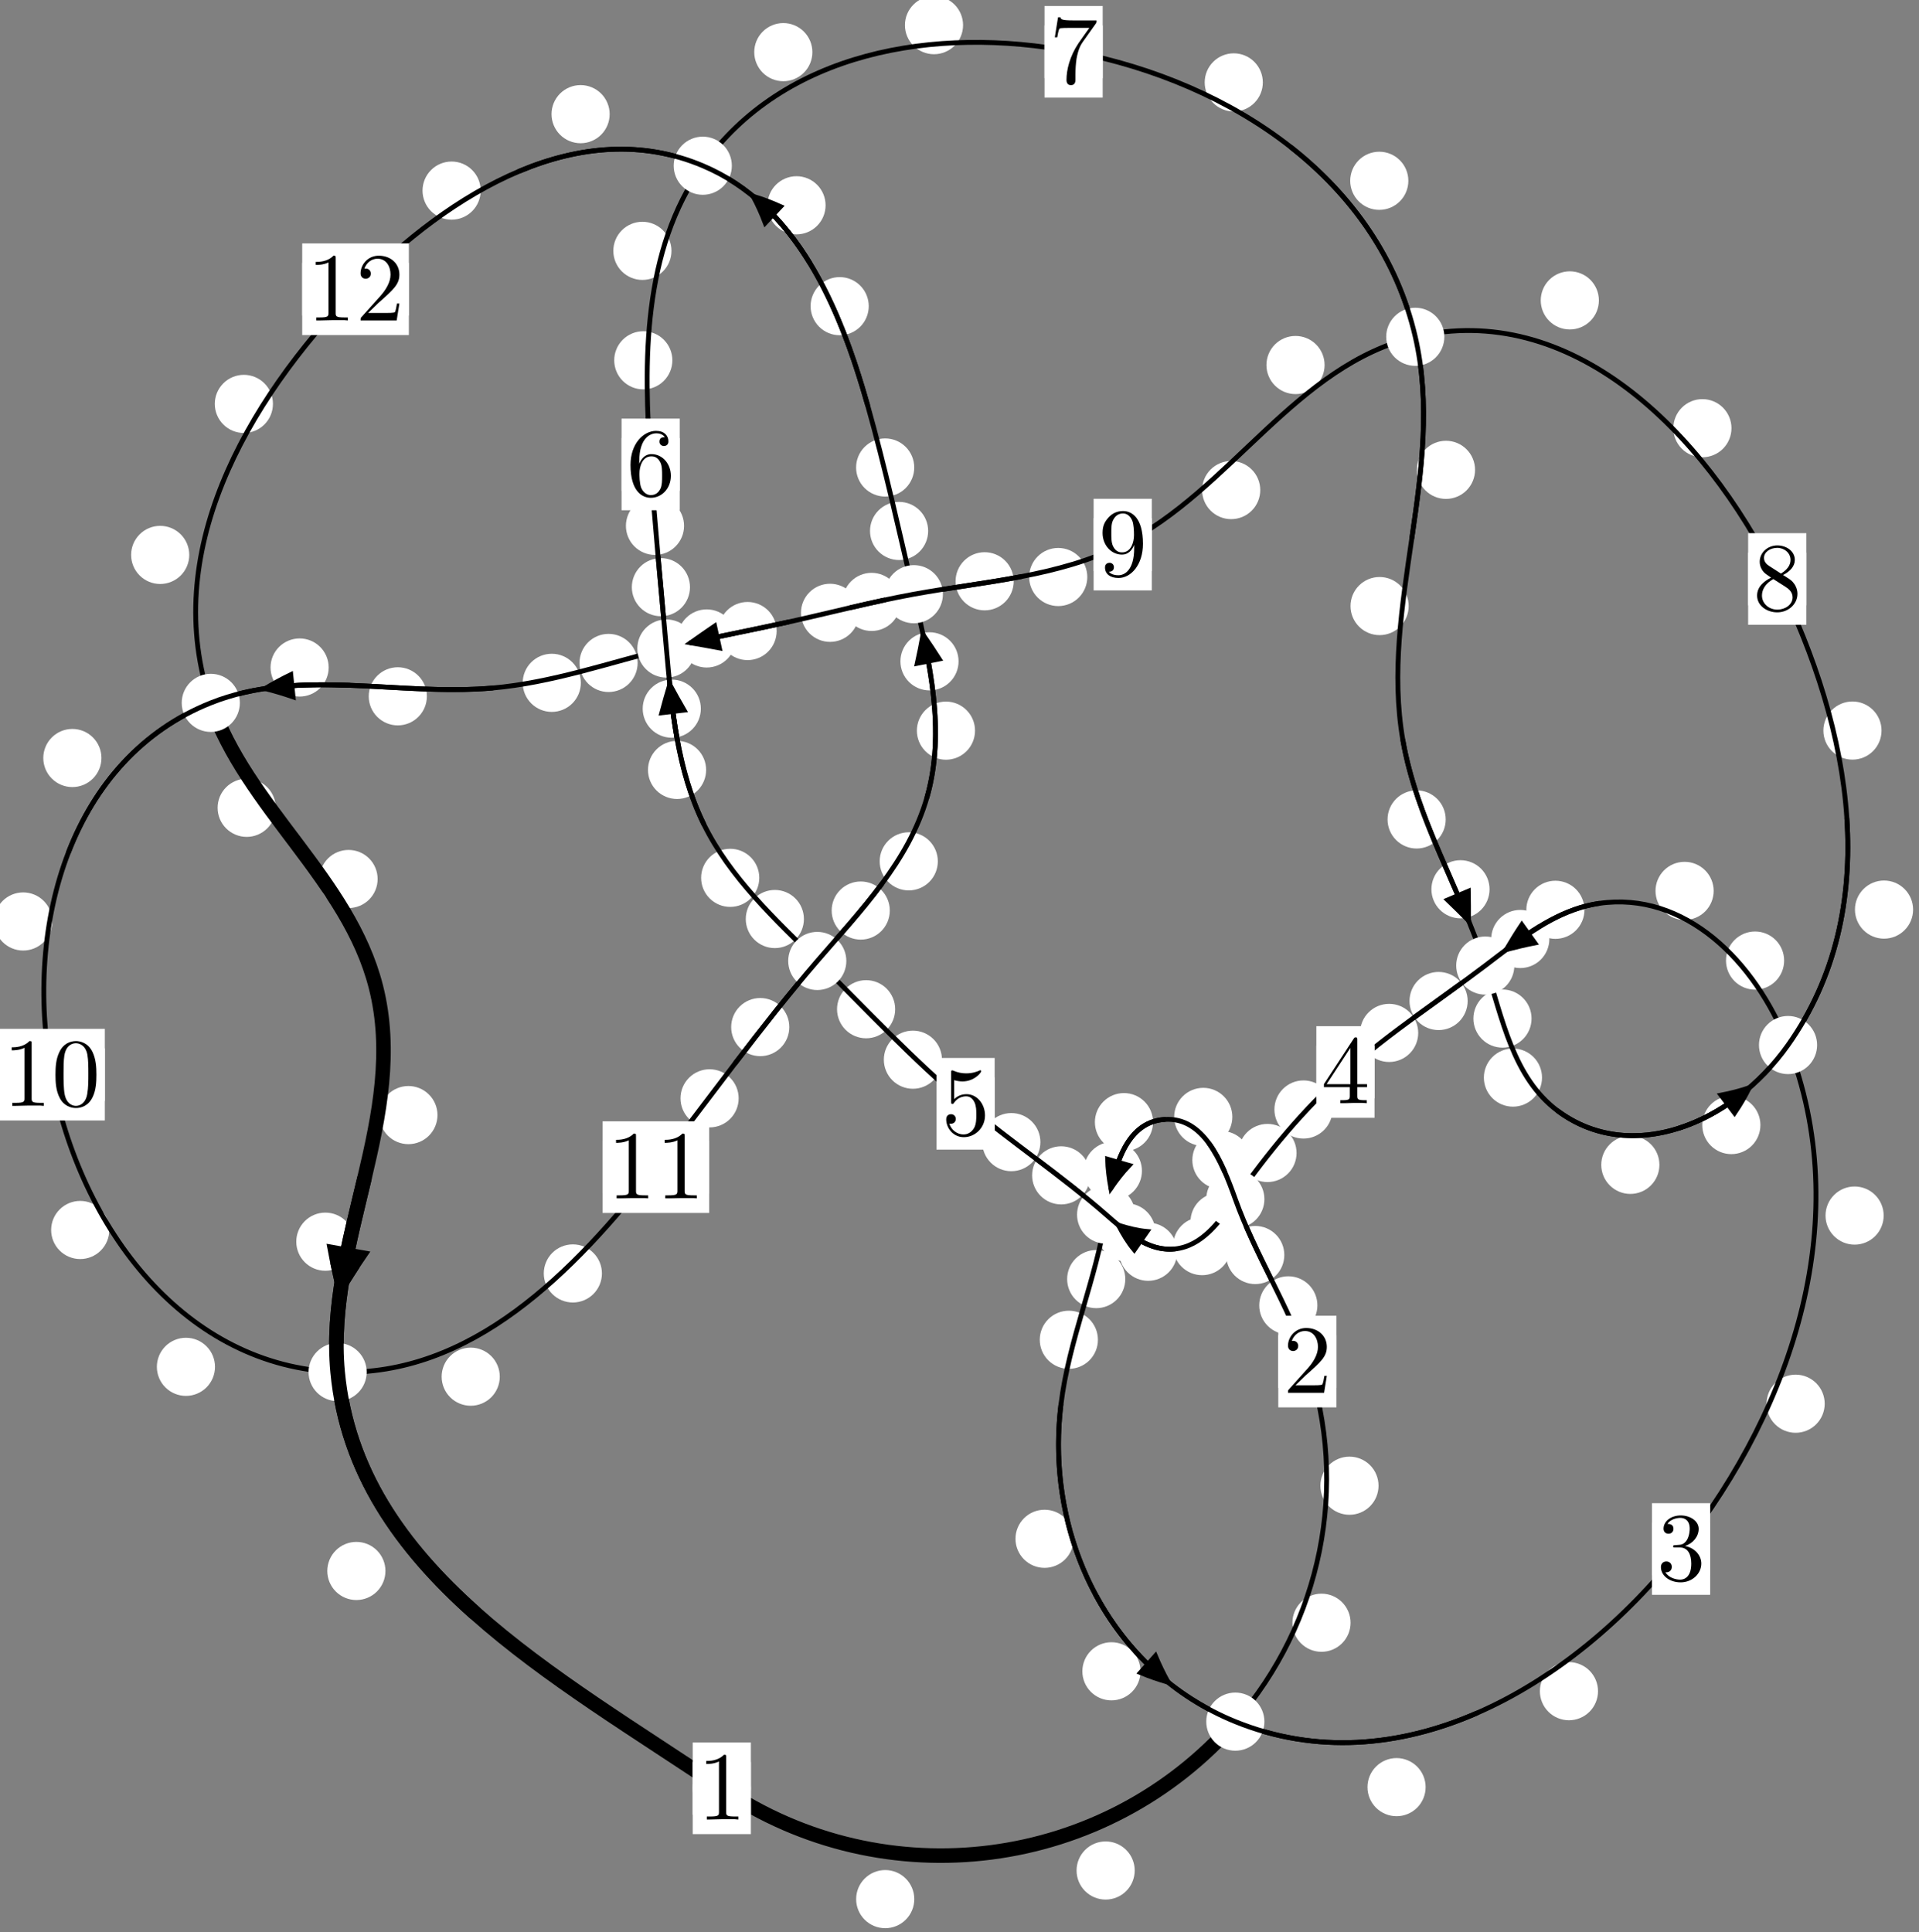 <?xml version="1.0"?>
<!-- Created by MetaPost 1.999 on 2021.07.06:0007 -->
<svg version="1.1" xmlns="http://www.w3.org/2000/svg" xmlns:xlink="http://www.w3.org/1999/xlink" width="197.285" height="198.638" viewBox="0 0 197.285 198.638">
<rect x="0" y="0" width="197.285" height="198.638" fill="#808080" stroke="none"/>
<!-- Original BoundingBox: -127.606491 -21.235565 69.678818 177.402725 -->
  <defs>
    <g transform="scale(0.01,0.01)" id="GLYPHcmr10_48">
      <path style="fill-rule: evenodd;" d="M460 -320C460 -400,455 -480,420 -554C374 -650,292 -666,250 -666C190 -666,117 -640,76 -547C44 -478,39 -400,39 -320C39 -245,43 -155,84 -79C127 2,200 22,249 22C303 22,379 1,423 -94C455 -163,460 -241,460 -320M249 -0C210 -0,151 -25,133 -121C122 -181,122 -273,122 -332C122 -396,122 -462,130 -516C149 -635,224 -644,249 -644C282 -644,348 -626,367 -527C377 -471,377 -395,377 -332C377 -257,377 -189,366 -125C351 -30,294 -0,249 -0"></path>
    </g>
    <g transform="scale(0.01,0.01)" id="GLYPHcmr10_49">
      <path style="fill-rule: evenodd;" d="M294 -640C294 -664,294 -666,271 -666C209 -602,121 -602,89 -602L89 -571C109 -571,168 -571,220 -597L220 -79C220 -43,217 -31,127 -31L95 -31L95 -0L257 -0L130 -3L217 -3L257 -3L297 -3L384 -3L419 -0L419 -31L387 -31C297 -31,294 -42,294 -79"></path>
    </g>
    <g transform="scale(0.01,0.01)" id="GLYPHcmr10_50">
      <path style="fill-rule: evenodd;" d="M127 -77L233 -180C389 -318,449 -372,449 -472C449 -586,359 -666,237 -666C124 -666,50 -574,50 -485C50 -429,100 -429,103 -429C120 -429,155 -441,155 -482C155 -508,137 -534,102 -534C94 -534,92 -534,89 -533C112 -598,166 -635,224 -635C315 -635,358 -554,358 -472C358 -392,308 -313,253 -251L61 -37C50 -26,50 -24,50 -0L421 -0L449 -174L424 -174C419 -144,412 -100,402 -85C395 -77,329 -77,307 -77"></path>
    </g>
    <g transform="scale(0.01,0.01)" id="GLYPHcmr10_51">
      <path style="fill-rule: evenodd;" d="M290 -352C372 -379,430 -449,430 -528C430 -610,342 -666,246 -666C145 -666,69 -606,69 -530C69 -497,91 -478,120 -478C151 -478,171 -500,171 -529C171 -579,124 -579,109 -579C140 -628,206 -641,242 -641C283 -641,338 -619,338 -529C338 -517,336 -459,310 -415C280 -367,246 -364,221 -363C213 -362,189 -360,182 -360C174 -359,167 -358,167 -348C167 -337,174 -337,191 -337L235 -337C317 -337,354 -269,354 -171C354 -35,285 -6,241 -6C198 -6,123 -23,88 -82C123 -77,154 -99,154 -137C154 -173,127 -193,98 -193C74 -193,42 -179,42 -135C42 -44,135 22,244 22C366 22,457 -69,457 -171C457 -253,394 -331,290 -352"></path>
    </g>
    <g transform="scale(0.01,0.01)" id="GLYPHcmr10_52">
      <path style="fill-rule: evenodd;" d="M294 -165L294 -78C294 -42,292 -31,218 -31L197 -31L197 -0L332 -0L238 -3L290 -3L332 -3L374 -3L427 -3L468 -0L468 -31L447 -31C373 -31,371 -42,371 -78L371 -165L471 -165L471 -196L371 -196L371 -651C371 -671,371 -677,355 -677C346 -677,343 -677,335 -665L28 -196L28 -165M300 -196L56 -196L300 -569"></path>
    </g>
    <g transform="scale(0.01,0.01)" id="GLYPHcmr10_53">
      <path style="fill-rule: evenodd;" d="M449 -201C449 -320,367 -420,259 -420C211 -420,168 -404,132 -369L132 -564C152 -558,185 -551,217 -551C340 -551,410 -642,410 -655C410 -661,407 -666,400 -666C399 -666,397 -666,392 -663C372 -654,323 -634,256 -634C216 -634,170 -641,123 -662C115 -665,113 -665,111 -665C101 -665,101 -657,101 -641L101 -345C101 -327,101 -319,115 -319C122 -319,124 -322,128 -328C139 -344,176 -398,257 -398C309 -398,334 -352,342 -334C358 -297,360 -258,360 -208C360 -173,360 -113,336 -71C312 -32,275 -6,229 -6C156 -6,99 -59,82 -118C85 -117,88 -116,99 -116C132 -116,149 -141,149 -165C149 -189,132 -214,99 -214C85 -214,50 -207,50 -161C50 -75,119 22,231 22C347 22,449 -74,449 -201"></path>
    </g>
    <g transform="scale(0.01,0.01)" id="GLYPHcmr10_54">
      <path style="fill-rule: evenodd;" d="M132 -328L132 -352C132 -605,256 -641,307 -641C331 -641,373 -635,395 -601C380 -601,340 -601,340 -556C340 -525,364 -510,386 -510C402 -510,432 -519,432 -558C432 -618,388 -666,305 -666C177 -666,42 -537,42 -316C42 -49,158 22,251 22C362 22,457 -72,457 -204C457 -331,368 -427,257 -427C189 -427,152 -376,132 -328M251 -6C188 -6,158 -66,152 -81C134 -128,134 -208,134 -226C134 -304,166 -404,256 -404C272 -404,318 -404,349 -342C367 -305,367 -254,367 -205C367 -157,367 -107,350 -71C320 -11,274 -6,251 -6"></path>
    </g>
    <g transform="scale(0.01,0.01)" id="GLYPHcmr10_55">
      <path style="fill-rule: evenodd;" d="M476 -609C485 -621,485 -623,485 -644L242 -644C120 -644,118 -657,114 -676L89 -676L56 -470L81 -470C84 -486,93 -549,106 -561C113 -567,191 -567,204 -567L411 -567C400 -551,321 -442,299 -409C209 -274,176 -135,176 -33C176 -23,176 22,222 22C268 22,268 -23,268 -33L268 -84C268 -139,271 -194,279 -248C283 -271,297 -357,341 -419"></path>
    </g>
    <g transform="scale(0.01,0.01)" id="GLYPHcmr10_56">
      <path style="fill-rule: evenodd;" d="M163 -457C117 -487,113 -521,113 -538C113 -599,178 -641,249 -641C322 -641,386 -589,386 -517C386 -460,347 -412,287 -377M309 -362C381 -399,430 -451,430 -517C430 -609,341 -666,250 -666C150 -666,69 -592,69 -499C69 -481,71 -436,113 -389C124 -377,161 -352,186 -335C128 -306,42 -250,42 -151C42 -45,144 22,249 22C362 22,457 -61,457 -168C457 -204,446 -249,408 -291C389 -312,373 -322,309 -362M209 -320L332 -242C360 -223,407 -193,407 -132C407 -58,332 -6,250 -6C164 -6,92 -68,92 -151C92 -209,124 -273,209 -320"></path>
    </g>
    <g transform="scale(0.01,0.01)" id="GLYPHcmr10_57">
      <path style="fill-rule: evenodd;" d="M367 -318L367 -286C367 -52,263 -6,205 -6C188 -6,134 -8,107 -42C151 -42,159 -71,159 -88C159 -119,135 -134,113 -134C97 -134,67 -125,67 -86C67 -19,121 22,206 22C335 22,457 -114,457 -329C457 -598,342 -666,253 -666C198 -666,149 -648,106 -603C65 -558,42 -516,42 -441C42 -316,130 -218,242 -218C303 -218,344 -260,367 -318M243 -241C227 -241,181 -241,150 -304C132 -341,132 -391,132 -440C132 -494,132 -541,153 -578C180 -628,218 -641,253 -641C299 -641,332 -607,349 -562C361 -530,365 -467,365 -421C365 -338,331 -241,243 -241"></path>
    </g>
  </defs>
  <path d="M93.994 195.247C93.994 194.454,93.679 193.694,93.119 193.134C92.558 192.573,91.798 192.258,91.005 192.258C90.213 192.258,89.453 192.573,88.892 193.134C88.332 193.694,88.017 194.454,88.017 195.247C88.017 196.04,88.332 196.8,88.892 197.36C89.453 197.921,90.213 198.236,91.005 198.236C91.798 198.236,92.558 197.921,93.119 197.36C93.679 196.8,93.994 196.04,93.994 195.247Z" style="fill: rgb(100%,100%,100%);stroke: none;"></path>
  <path d="M77.194 183.854C77.194 183.061,76.88 182.301,76.319 181.741C75.759 181.18,74.998 180.865,74.206 180.865C73.413 180.865,72.653 181.18,72.092 181.741C71.532 182.301,71.217 183.061,71.217 183.854C71.217 184.647,71.532 185.407,72.092 185.967C72.653 186.528,73.413 186.843,74.206 186.843C74.998 186.843,75.759 186.528,76.319 185.967C76.88 185.407,77.194 184.647,77.194 183.854Z" style="fill: rgb(100%,100%,100%);stroke: none;"></path>
  <path d="M138.847 166.833C138.847 166.04,138.532 165.28,137.971 164.719C137.411 164.159,136.651 163.844,135.858 163.844C135.065 163.844,134.305 164.159,133.745 164.719C133.184 165.28,132.869 166.04,132.869 166.833C132.869 167.625,133.184 168.386,133.745 168.946C134.305 169.506,135.065 169.821,135.858 169.821C136.651 169.821,137.411 169.506,137.971 168.946C138.532 168.386,138.847 167.625,138.847 166.833Z" style="fill: rgb(100%,100%,100%);stroke: none;"></path>
  <path d="M116.655 192.305C116.655 191.512,116.34 190.752,115.78 190.192C115.219 189.631,114.459 189.316,113.666 189.316C112.874 189.316,112.113 189.631,111.553 190.192C110.993 190.752,110.678 191.512,110.678 192.305C110.678 193.098,110.993 193.858,111.553 194.418C112.113 194.979,112.874 195.294,113.666 195.294C114.459 195.294,115.219 194.979,115.78 194.418C116.34 193.858,116.655 193.098,116.655 192.305Z" style="fill: rgb(100%,100%,100%);stroke: none;"></path>
  <path d="M135.436 134.203C135.436 133.41,135.121 132.65,134.56 132.09C134 131.529,133.24 131.214,132.447 131.214C131.654 131.214,130.894 131.529,130.334 132.09C129.773 132.65,129.458 133.41,129.458 134.203C129.458 134.996,129.773 135.756,130.334 136.316C130.894 136.877,131.654 137.192,132.447 137.192C133.24 137.192,134 136.877,134.56 136.316C135.121 135.756,135.436 134.996,135.436 134.203Z" style="fill: rgb(100%,100%,100%);stroke: none;"></path>
  <path d="M141.722 152.745C141.722 151.952,141.407 151.192,140.847 150.631C140.286 150.071,139.526 149.756,138.734 149.756C137.941 149.756,137.181 150.071,136.62 150.631C136.06 151.192,135.745 151.952,135.745 152.745C135.745 153.537,136.06 154.297,136.62 154.858C137.181 155.418,137.941 155.733,138.734 155.733C139.526 155.733,140.286 155.418,140.847 154.858C141.407 154.297,141.722 153.537,141.722 152.745Z" style="fill: rgb(100%,100%,100%);stroke: none;"></path>
  <path d="M128.558 119.266C128.558 118.473,128.243 117.713,127.682 117.152C127.122 116.592,126.362 116.277,125.569 116.277C124.776 116.277,124.016 116.592,123.456 117.152C122.895 117.713,122.58 118.473,122.58 119.266C122.58 120.058,122.895 120.818,123.456 121.379C124.016 121.939,124.776 122.254,125.569 122.254C126.362 122.254,127.122 121.939,127.682 121.379C128.243 120.818,128.558 120.058,128.558 119.266Z" style="fill: rgb(100%,100%,100%);stroke: none;"></path>
  <path d="M132.036 129.027C132.036 128.234,131.721 127.474,131.161 126.913C130.6 126.353,129.84 126.038,129.047 126.038C128.255 126.038,127.495 126.353,126.934 126.913C126.374 127.474,126.059 128.234,126.059 129.027C126.059 129.819,126.374 130.579,126.934 131.14C127.495 131.7,128.255 132.015,129.047 132.015C129.84 132.015,130.6 131.7,131.161 131.14C131.721 130.579,132.036 129.819,132.036 129.027Z" style="fill: rgb(100%,100%,100%);stroke: none;"></path>
  <path d="M118.54 115.365C118.54 114.573,118.225 113.812,117.664 113.252C117.104 112.692,116.344 112.377,115.551 112.377C114.758 112.377,113.998 112.692,113.438 113.252C112.877 113.812,112.562 114.573,112.562 115.365C112.562 116.158,112.877 116.918,113.438 117.479C113.998 118.039,114.758 118.354,115.551 118.354C116.344 118.354,117.104 118.039,117.664 117.479C118.225 116.918,118.54 116.158,118.54 115.365Z" style="fill: rgb(100%,100%,100%);stroke: none;"></path>
  <path d="M126.692 114.827C126.692 114.035,126.377 113.275,125.816 112.714C125.256 112.154,124.496 111.839,123.703 111.839C122.91 111.839,122.15 112.154,121.59 112.714C121.029 113.275,120.714 114.035,120.714 114.827C120.714 115.62,121.029 116.38,121.59 116.941C122.15 117.501,122.91 117.816,123.703 117.816C124.496 117.816,125.256 117.501,125.816 116.941C126.377 116.38,126.692 115.62,126.692 114.827Z" style="fill: rgb(100%,100%,100%);stroke: none;"></path>
  <path d="M115.686 131.502C115.686 130.71,115.371 129.949,114.811 129.389C114.25 128.828,113.49 128.514,112.697 128.514C111.905 128.514,111.145 128.828,110.584 129.389C110.024 129.949,109.709 130.71,109.709 131.502C109.709 132.295,110.024 133.055,110.584 133.616C111.145 134.176,111.905 134.491,112.697 134.491C113.49 134.491,114.25 134.176,114.811 133.616C115.371 133.055,115.686 132.295,115.686 131.502Z" style="fill: rgb(100%,100%,100%);stroke: none;"></path>
  <path d="M117.398 120.376C117.398 119.584,117.083 118.823,116.522 118.263C115.962 117.702,115.202 117.387,114.409 117.387C113.616 117.387,112.856 117.702,112.296 118.263C111.735 118.823,111.42 119.584,111.42 120.376C111.42 121.169,111.735 121.929,112.296 122.49C112.856 123.05,113.616 123.365,114.409 123.365C115.202 123.365,115.962 123.05,116.522 122.49C117.083 121.929,117.398 121.169,117.398 120.376Z" style="fill: rgb(100%,100%,100%);stroke: none;"></path>
  <path d="M110.376 158.201C110.376 157.409,110.061 156.648,109.5 156.088C108.94 155.528,108.18 155.213,107.387 155.213C106.594 155.213,105.834 155.528,105.274 156.088C104.713 156.648,104.398 157.409,104.398 158.201C104.398 158.994,104.713 159.754,105.274 160.315C105.834 160.875,106.594 161.19,107.387 161.19C108.18 161.19,108.94 160.875,109.5 160.315C110.061 159.754,110.376 158.994,110.376 158.201Z" style="fill: rgb(100%,100%,100%);stroke: none;"></path>
  <path d="M112.873 137.741C112.873 136.948,112.558 136.188,111.997 135.627C111.437 135.067,110.677 134.752,109.884 134.752C109.091 134.752,108.331 135.067,107.771 135.627C107.21 136.188,106.895 136.948,106.895 137.741C106.895 138.533,107.21 139.293,107.771 139.854C108.331 140.414,109.091 140.729,109.884 140.729C110.677 140.729,111.437 140.414,111.997 139.854C112.558 139.293,112.873 138.533,112.873 137.741Z" style="fill: rgb(100%,100%,100%);stroke: none;"></path>
  <path d="M146.563 183.734C146.563 182.942,146.248 182.181,145.688 181.621C145.127 181.061,144.367 180.746,143.575 180.746C142.782 180.746,142.022 181.061,141.461 181.621C140.901 182.181,140.586 182.942,140.586 183.734C140.586 184.527,140.901 185.287,141.461 185.848C142.022 186.408,142.782 186.723,143.575 186.723C144.367 186.723,145.127 186.408,145.688 185.848C146.248 185.287,146.563 184.527,146.563 183.734Z" style="fill: rgb(100%,100%,100%);stroke: none;"></path>
  <path d="M117.252 171.825C117.252 171.032,116.937 170.272,116.376 169.712C115.816 169.151,115.056 168.836,114.263 168.836C113.47 168.836,112.71 169.151,112.15 169.712C111.589 170.272,111.274 171.032,111.274 171.825C111.274 172.618,111.589 173.378,112.15 173.938C112.71 174.499,113.47 174.814,114.263 174.814C115.056 174.814,115.816 174.499,116.376 173.938C116.937 173.378,117.252 172.618,117.252 171.825Z" style="fill: rgb(100%,100%,100%);stroke: none;"></path>
  <path d="M187.591 144.315C187.591 143.522,187.276 142.762,186.716 142.201C186.155 141.641,185.395 141.326,184.603 141.326C183.81 141.326,183.05 141.641,182.489 142.201C181.929 142.762,181.614 143.522,181.614 144.315C181.614 145.107,181.929 145.867,182.489 146.428C183.05 146.988,183.81 147.303,184.603 147.303C185.395 147.303,186.155 146.988,186.716 146.428C187.276 145.867,187.591 145.107,187.591 144.315Z" style="fill: rgb(100%,100%,100%);stroke: none;"></path>
  <path d="M164.286 173.869C164.286 173.077,163.971 172.317,163.411 171.756C162.851 171.196,162.09 170.881,161.298 170.881C160.505 170.881,159.745 171.196,159.184 171.756C158.624 172.317,158.309 173.077,158.309 173.869C158.309 174.662,158.624 175.422,159.184 175.983C159.745 176.543,160.505 176.858,161.298 176.858C162.09 176.858,162.851 176.543,163.411 175.983C163.971 175.422,164.286 174.662,164.286 173.869Z" style="fill: rgb(100%,100%,100%);stroke: none;"></path>
  <path d="M183.42 98.755C183.42 97.962,183.106 97.202,182.545 96.642C181.985 96.081,181.224 95.766,180.432 95.766C179.639 95.766,178.879 96.081,178.318 96.642C177.758 97.202,177.443 97.962,177.443 98.755C177.443 99.548,177.758 100.308,178.318 100.868C178.879 101.429,179.639 101.744,180.432 101.744C181.224 101.744,181.985 101.429,182.545 100.868C183.106 100.308,183.42 99.548,183.42 98.755Z" style="fill: rgb(100%,100%,100%);stroke: none;"></path>
  <path d="M193.653 124.971C193.653 124.178,193.338 123.418,192.778 122.858C192.217 122.297,191.457 121.982,190.664 121.982C189.872 121.982,189.111 122.297,188.551 122.858C187.99 123.418,187.676 124.178,187.676 124.971C187.676 125.764,187.99 126.524,188.551 127.084C189.111 127.645,189.872 127.96,190.664 127.96C191.457 127.96,192.217 127.645,192.778 127.084C193.338 126.524,193.653 125.764,193.653 124.971Z" style="fill: rgb(100%,100%,100%);stroke: none;"></path>
  <path d="M162.894 93.535C162.894 92.742,162.579 91.982,162.019 91.421C161.458 90.861,160.698 90.546,159.906 90.546C159.113 90.546,158.353 90.861,157.792 91.421C157.232 91.982,156.917 92.742,156.917 93.535C156.917 94.327,157.232 95.087,157.792 95.648C158.353 96.208,159.113 96.523,159.906 96.523C160.698 96.523,161.458 96.208,162.019 95.648C162.579 95.087,162.894 94.327,162.894 93.535Z" style="fill: rgb(100%,100%,100%);stroke: none;"></path>
  <path d="M176.175 91.592C176.175 90.799,175.86 90.039,175.299 89.478C174.739 88.918,173.979 88.603,173.186 88.603C172.393 88.603,171.633 88.918,171.073 89.478C170.512 90.039,170.197 90.799,170.197 91.592C170.197 92.384,170.512 93.144,171.073 93.705C171.633 94.265,172.393 94.58,173.186 94.58C173.979 94.58,174.739 94.265,175.299 93.705C175.86 93.144,176.175 92.384,176.175 91.592Z" style="fill: rgb(100%,100%,100%);stroke: none;"></path>
  <path d="M150.884 102.913C150.884 102.12,150.569 101.36,150.009 100.8C149.448 100.239,148.688 99.924,147.896 99.924C147.103 99.924,146.343 100.239,145.782 100.8C145.222 101.36,144.907 102.12,144.907 102.913C144.907 103.706,145.222 104.466,145.782 105.026C146.343 105.587,147.103 105.902,147.896 105.902C148.688 105.902,149.448 105.587,150.009 105.026C150.569 104.466,150.884 103.706,150.884 102.913Z" style="fill: rgb(100%,100%,100%);stroke: none;"></path>
  <path d="M159.283 96.537C159.283 95.745,158.968 94.985,158.408 94.424C157.847 93.864,157.087 93.549,156.294 93.549C155.502 93.549,154.741 93.864,154.181 94.424C153.62 94.985,153.306 95.745,153.306 96.537C153.306 97.33,153.62 98.09,154.181 98.651C154.741 99.211,155.502 99.526,156.294 99.526C157.087 99.526,157.847 99.211,158.408 98.651C158.968 98.09,159.283 97.33,159.283 96.537Z" style="fill: rgb(100%,100%,100%);stroke: none;"></path>
  <path d="M136.995 114.066C136.995 113.273,136.68 112.513,136.12 111.952C135.559 111.392,134.799 111.077,134.007 111.077C133.214 111.077,132.454 111.392,131.893 111.952C131.333 112.513,131.018 113.273,131.018 114.066C131.018 114.858,131.333 115.619,131.893 116.179C132.454 116.74,133.214 117.054,134.007 117.054C134.799 117.054,135.559 116.74,136.12 116.179C136.68 115.619,136.995 114.858,136.995 114.066Z" style="fill: rgb(100%,100%,100%);stroke: none;"></path>
  <path d="M145.801 106.193C145.801 105.4,145.486 104.64,144.925 104.08C144.365 103.519,143.605 103.204,142.812 103.204C142.019 103.204,141.259 103.519,140.699 104.08C140.138 104.64,139.823 105.4,139.823 106.193C139.823 106.986,140.138 107.746,140.699 108.306C141.259 108.867,142.019 109.182,142.812 109.182C143.605 109.182,144.365 108.867,144.925 108.306C145.486 107.746,145.801 106.986,145.801 106.193Z" style="fill: rgb(100%,100%,100%);stroke: none;"></path>
  <path d="M128.365 125.612C128.365 124.819,128.05 124.059,127.49 123.498C126.929 122.938,126.169 122.623,125.376 122.623C124.584 122.623,123.824 122.938,123.263 123.498C122.703 124.059,122.388 124.819,122.388 125.612C122.388 126.404,122.703 127.164,123.263 127.725C123.824 128.285,124.584 128.6,125.376 128.6C126.169 128.6,126.929 128.285,127.49 127.725C128.05 127.164,128.365 126.404,128.365 125.612Z" style="fill: rgb(100%,100%,100%);stroke: none;"></path>
  <path d="M133.294 118.537C133.294 117.744,132.979 116.984,132.419 116.424C131.858 115.863,131.098 115.548,130.306 115.548C129.513 115.548,128.753 115.863,128.192 116.424C127.632 116.984,127.317 117.744,127.317 118.537C127.317 119.33,127.632 120.09,128.192 120.65C128.753 121.211,129.513 121.526,130.306 121.526C131.098 121.526,131.858 121.211,132.419 120.65C132.979 120.09,133.294 119.33,133.294 118.537Z" style="fill: rgb(100%,100%,100%);stroke: none;"></path>
  <path d="M121.027 128.69C121.027 127.898,120.712 127.137,120.152 126.577C119.591 126.016,118.831 125.702,118.039 125.702C117.246 125.702,116.486 126.016,115.925 126.577C115.365 127.137,115.05 127.898,115.05 128.69C115.05 129.483,115.365 130.243,115.925 130.804C116.486 131.364,117.246 131.679,118.039 131.679C118.831 131.679,119.591 131.364,120.152 130.804C120.712 130.243,121.027 129.483,121.027 128.69Z" style="fill: rgb(100%,100%,100%);stroke: none;"></path>
  <path d="M126.573 128.112C126.573 127.32,126.258 126.56,125.698 125.999C125.137 125.439,124.377 125.124,123.584 125.124C122.792 125.124,122.032 125.439,121.471 125.999C120.911 126.56,120.596 127.32,120.596 128.112C120.596 128.905,120.911 129.665,121.471 130.226C122.032 130.786,122.792 131.101,123.584 131.101C124.377 131.101,125.137 130.786,125.698 130.226C126.258 129.665,126.573 128.905,126.573 128.112Z" style="fill: rgb(100%,100%,100%);stroke: none;"></path>
  <path d="M112.085 120.837C112.085 120.044,111.77 119.284,111.21 118.723C110.649 118.163,109.889 117.848,109.097 117.848C108.304 117.848,107.544 118.163,106.983 118.723C106.423 119.284,106.108 120.044,106.108 120.837C106.108 121.629,106.423 122.39,106.983 122.95C107.544 123.51,108.304 123.825,109.097 123.825C109.889 123.825,110.649 123.51,111.21 122.95C111.77 122.39,112.085 121.629,112.085 120.837Z" style="fill: rgb(100%,100%,100%);stroke: none;"></path>
  <path d="M118.789 126.7C118.789 125.907,118.474 125.147,117.914 124.587C117.353 124.026,116.593 123.711,115.8 123.711C115.008 123.711,114.248 124.026,113.687 124.587C113.127 125.147,112.812 125.907,112.812 126.7C112.812 127.493,113.127 128.253,113.687 128.813C114.248 129.374,115.008 129.689,115.8 129.689C116.593 129.689,117.353 129.374,117.914 128.813C118.474 128.253,118.789 127.493,118.789 126.7Z" style="fill: rgb(100%,100%,100%);stroke: none;"></path>
  <path d="M96.841 108.946C96.841 108.154,96.526 107.394,95.966 106.833C95.405 106.273,94.645 105.958,93.852 105.958C93.06 105.958,92.3 106.273,91.739 106.833C91.179 107.394,90.864 108.154,90.864 108.946C90.864 109.739,91.179 110.499,91.739 111.06C92.3 111.62,93.06 111.935,93.852 111.935C94.645 111.935,95.405 111.62,95.966 111.06C96.526 110.499,96.841 109.739,96.841 108.946Z" style="fill: rgb(100%,100%,100%);stroke: none;"></path>
  <path d="M106.96 117.421C106.96 116.628,106.645 115.868,106.084 115.308C105.524 114.747,104.763 114.432,103.971 114.432C103.178 114.432,102.418 114.747,101.857 115.308C101.297 115.868,100.982 116.628,100.982 117.421C100.982 118.214,101.297 118.974,101.857 119.534C102.418 120.095,103.178 120.41,103.971 120.41C104.763 120.41,105.524 120.095,106.084 119.534C106.645 118.974,106.96 118.214,106.96 117.421Z" style="fill: rgb(100%,100%,100%);stroke: none;"></path>
  <path d="M82.647 94.484C82.647 93.691,82.332 92.931,81.772 92.371C81.211 91.81,80.451 91.495,79.659 91.495C78.866 91.495,78.106 91.81,77.545 92.371C76.985 92.931,76.67 93.691,76.67 94.484C76.67 95.277,76.985 96.037,77.545 96.597C78.106 97.158,78.866 97.473,79.659 97.473C80.451 97.473,81.211 97.158,81.772 96.597C82.332 96.037,82.647 95.277,82.647 94.484Z" style="fill: rgb(100%,100%,100%);stroke: none;"></path>
  <path d="M92.03 103.757C92.03 102.965,91.715 102.205,91.155 101.644C90.594 101.084,89.834 100.769,89.041 100.769C88.249 100.769,87.489 101.084,86.928 101.644C86.368 102.205,86.053 102.965,86.053 103.757C86.053 104.55,86.368 105.31,86.928 105.871C87.489 106.431,88.249 106.746,89.041 106.746C89.834 106.746,90.594 106.431,91.155 105.871C91.715 105.31,92.03 104.55,92.03 103.757Z" style="fill: rgb(100%,100%,100%);stroke: none;"></path>
  <path d="M72.594 79.156C72.594 78.363,72.279 77.603,71.719 77.042C71.159 76.482,70.398 76.167,69.606 76.167C68.813 76.167,68.053 76.482,67.492 77.042C66.932 77.603,66.617 78.363,66.617 79.156C66.617 79.948,66.932 80.708,67.492 81.269C68.053 81.829,68.813 82.144,69.606 82.144C70.398 82.144,71.159 81.829,71.719 81.269C72.279 80.708,72.594 79.948,72.594 79.156Z" style="fill: rgb(100%,100%,100%);stroke: none;"></path>
  <path d="M78.059 90.249C78.059 89.457,77.744 88.696,77.183 88.136C76.623 87.576,75.862 87.261,75.07 87.261C74.277 87.261,73.517 87.576,72.956 88.136C72.396 88.696,72.081 89.457,72.081 90.249C72.081 91.042,72.396 91.802,72.956 92.363C73.517 92.923,74.277 93.238,75.07 93.238C75.862 93.238,76.623 92.923,77.183 92.363C77.744 91.802,78.059 91.042,78.059 90.249Z" style="fill: rgb(100%,100%,100%);stroke: none;"></path>
  <path d="M70.935 60.367C70.935 59.574,70.62 58.814,70.059 58.253C69.499 57.693,68.739 57.378,67.946 57.378C67.153 57.378,66.393 57.693,65.833 58.253C65.272 58.814,64.957 59.574,64.957 60.367C64.957 61.159,65.272 61.919,65.833 62.48C66.393 63.04,67.153 63.355,67.946 63.355C68.739 63.355,69.499 63.04,70.059 62.48C70.62 61.919,70.935 61.159,70.935 60.367Z" style="fill: rgb(100%,100%,100%);stroke: none;"></path>
  <path d="M72.052 72.857C72.052 72.064,71.737 71.304,71.176 70.744C70.616 70.183,69.856 69.868,69.063 69.868C68.27 69.868,67.51 70.183,66.95 70.744C66.389 71.304,66.074 72.064,66.074 72.857C66.074 73.65,66.389 74.41,66.95 74.97C67.51 75.531,68.27 75.846,69.063 75.846C69.856 75.846,70.616 75.531,71.176 74.97C71.737 74.41,72.052 73.65,72.052 72.857Z" style="fill: rgb(100%,100%,100%);stroke: none;"></path>
  <path d="M69.123 37.043C69.123 36.25,68.808 35.49,68.248 34.929C67.687 34.369,66.927 34.054,66.135 34.054C65.342 34.054,64.582 34.369,64.021 34.929C63.461 35.49,63.146 36.25,63.146 37.043C63.146 37.835,63.461 38.595,64.021 39.156C64.582 39.716,65.342 40.031,66.135 40.031C66.927 40.031,67.687 39.716,68.248 39.156C68.808 38.595,69.123 37.835,69.123 37.043Z" style="fill: rgb(100%,100%,100%);stroke: none;"></path>
  <path d="M70.326 54.064C70.326 53.271,70.011 52.511,69.45 51.95C68.89 51.39,68.129 51.075,67.337 51.075C66.544 51.075,65.784 51.39,65.223 51.95C64.663 52.511,64.348 53.271,64.348 54.064C64.348 54.856,64.663 55.616,65.223 56.177C65.784 56.737,66.544 57.052,67.337 57.052C68.129 57.052,68.89 56.737,69.45 56.177C70.011 55.616,70.326 54.856,70.326 54.064Z" style="fill: rgb(100%,100%,100%);stroke: none;"></path>
  <path d="M83.518 5.361C83.518 4.568,83.203 3.808,82.643 3.248C82.082 2.687,81.322 2.372,80.53 2.372C79.737 2.372,78.977 2.687,78.416 3.248C77.856 3.808,77.541 4.568,77.541 5.361C77.541 6.154,77.856 6.914,78.416 7.474C78.977 8.035,79.737 8.35,80.53 8.35C81.322 8.35,82.082 8.035,82.643 7.474C83.203 6.914,83.518 6.154,83.518 5.361Z" style="fill: rgb(100%,100%,100%);stroke: none;"></path>
  <path d="M69.031 25.79C69.031 24.997,68.716 24.237,68.156 23.677C67.595 23.116,66.835 22.801,66.043 22.801C65.25 22.801,64.49 23.116,63.929 23.677C63.369 24.237,63.054 24.997,63.054 25.79C63.054 26.583,63.369 27.343,63.929 27.903C64.49 28.464,65.25 28.779,66.043 28.779C66.835 28.779,67.595 28.464,68.156 27.903C68.716 27.343,69.031 26.583,69.031 25.79Z" style="fill: rgb(100%,100%,100%);stroke: none;"></path>
  <path d="M129.827 8.471C129.827 7.678,129.512 6.918,128.952 6.358C128.391 5.797,127.631 5.482,126.838 5.482C126.046 5.482,125.285 5.797,124.725 6.358C124.164 6.918,123.85 7.678,123.85 8.471C123.85 9.264,124.164 10.024,124.725 10.584C125.285 11.145,126.046 11.46,126.838 11.46C127.631 11.46,128.391 11.145,128.952 10.584C129.512 10.024,129.827 9.264,129.827 8.471Z" style="fill: rgb(100%,100%,100%);stroke: none;"></path>
  <path d="M99.009 2.586C99.009 1.793,98.694 1.033,98.134 0.473C97.573 -0.088,96.813 -0.403,96.02 -0.403C95.228 -0.403,94.467 -0.088,93.907 0.473C93.346 1.033,93.032 1.793,93.032 2.586C93.032 3.379,93.346 4.139,93.907 4.699C94.467 5.26,95.228 5.575,96.02 5.575C96.813 5.575,97.573 5.26,98.134 4.699C98.694 4.139,99.009 3.379,99.009 2.586Z" style="fill: rgb(100%,100%,100%);stroke: none;"></path>
  <path d="M151.645 48.304C151.645 47.512,151.33 46.751,150.769 46.191C150.209 45.63,149.449 45.316,148.656 45.316C147.863 45.316,147.103 45.63,146.543 46.191C145.982 46.751,145.667 47.512,145.667 48.304C145.667 49.097,145.982 49.857,146.543 50.418C147.103 50.978,147.863 51.293,148.656 51.293C149.449 51.293,150.209 50.978,150.769 50.418C151.33 49.857,151.645 49.097,151.645 48.304Z" style="fill: rgb(100%,100%,100%);stroke: none;"></path>
  <path d="M144.787 18.587C144.787 17.794,144.472 17.034,143.911 16.474C143.351 15.913,142.591 15.598,141.798 15.598C141.005 15.598,140.245 15.913,139.685 16.474C139.124 17.034,138.809 17.794,138.809 18.587C138.809 19.38,139.124 20.14,139.685 20.7C140.245 21.261,141.005 21.576,141.798 21.576C142.591 21.576,143.351 21.261,143.911 20.7C144.472 20.14,144.787 19.38,144.787 18.587Z" style="fill: rgb(100%,100%,100%);stroke: none;"></path>
  <path d="M148.627 84.247C148.627 83.454,148.312 82.694,147.751 82.134C147.191 81.573,146.431 81.258,145.638 81.258C144.845 81.258,144.085 81.573,143.525 82.134C142.964 82.694,142.649 83.454,142.649 84.247C142.649 85.04,142.964 85.8,143.525 86.36C144.085 86.921,144.845 87.236,145.638 87.236C146.431 87.236,147.191 86.921,147.751 86.36C148.312 85.8,148.627 85.04,148.627 84.247Z" style="fill: rgb(100%,100%,100%);stroke: none;"></path>
  <path d="M144.819 62.308C144.819 61.516,144.504 60.756,143.943 60.195C143.383 59.635,142.623 59.32,141.83 59.32C141.037 59.32,140.277 59.635,139.717 60.195C139.156 60.756,138.841 61.516,138.841 62.308C138.841 63.101,139.156 63.861,139.717 64.422C140.277 64.982,141.037 65.297,141.83 65.297C142.623 65.297,143.383 64.982,143.943 64.422C144.504 63.861,144.819 63.101,144.819 62.308Z" style="fill: rgb(100%,100%,100%);stroke: none;"></path>
  <path d="M157.453 104.717C157.453 103.924,157.138 103.164,156.577 102.603C156.017 102.043,155.257 101.728,154.464 101.728C153.671 101.728,152.911 102.043,152.351 102.603C151.79 103.164,151.475 103.924,151.475 104.717C151.475 105.509,151.79 106.27,152.351 106.83C152.911 107.391,153.671 107.706,154.464 107.706C155.257 107.706,156.017 107.391,156.577 106.83C157.138 106.27,157.453 105.509,157.453 104.717Z" style="fill: rgb(100%,100%,100%);stroke: none;"></path>
  <path d="M153.136 91.425C153.136 90.632,152.821 89.872,152.261 89.312C151.7 88.751,150.94 88.436,150.147 88.436C149.355 88.436,148.595 88.751,148.034 89.312C147.474 89.872,147.159 90.632,147.159 91.425C147.159 92.218,147.474 92.978,148.034 93.538C148.595 94.099,149.355 94.414,150.147 94.414C150.94 94.414,151.7 94.099,152.261 93.538C152.821 92.978,153.136 92.218,153.136 91.425Z" style="fill: rgb(100%,100%,100%);stroke: none;"></path>
  <path d="M170.598 119.757C170.598 118.964,170.283 118.204,169.722 117.644C169.162 117.083,168.402 116.768,167.609 116.768C166.816 116.768,166.056 117.083,165.496 117.644C164.935 118.204,164.62 118.964,164.62 119.757C164.62 120.55,164.935 121.31,165.496 121.87C166.056 122.431,166.816 122.746,167.609 122.746C168.402 122.746,169.162 122.431,169.722 121.87C170.283 121.31,170.598 120.55,170.598 119.757Z" style="fill: rgb(100%,100%,100%);stroke: none;"></path>
  <path d="M158.529 110.787C158.529 109.994,158.215 109.234,157.654 108.673C157.094 108.113,156.333 107.798,155.541 107.798C154.748 107.798,153.988 108.113,153.427 108.673C152.867 109.234,152.552 109.994,152.552 110.787C152.552 111.579,152.867 112.339,153.427 112.9C153.988 113.46,154.748 113.775,155.541 113.775C156.333 113.775,157.094 113.46,157.654 112.9C158.215 112.339,158.529 111.579,158.529 110.787Z" style="fill: rgb(100%,100%,100%);stroke: none;"></path>
  <path d="M196.679 93.514C196.679 92.721,196.364 91.961,195.803 91.401C195.243 90.84,194.483 90.525,193.69 90.525C192.897 90.525,192.137 90.84,191.577 91.401C191.016 91.961,190.701 92.721,190.701 93.514C190.701 94.307,191.016 95.067,191.577 95.627C192.137 96.188,192.897 96.503,193.69 96.503C194.483 96.503,195.243 96.188,195.803 95.627C196.364 95.067,196.679 94.307,196.679 93.514Z" style="fill: rgb(100%,100%,100%);stroke: none;"></path>
  <path d="M180.981 115.666C180.981 114.873,180.666 114.113,180.105 113.552C179.545 112.992,178.785 112.677,177.992 112.677C177.199 112.677,176.439 112.992,175.879 113.552C175.318 114.113,175.003 114.873,175.003 115.666C175.003 116.458,175.318 117.219,175.879 117.779C176.439 118.34,177.199 118.655,177.992 118.655C178.785 118.655,179.545 118.34,180.105 117.779C180.666 117.219,180.981 116.458,180.981 115.666Z" style="fill: rgb(100%,100%,100%);stroke: none;"></path>
  <path d="M178.006 44.022C178.006 43.229,177.691 42.469,177.131 41.909C176.57 41.348,175.81 41.033,175.017 41.033C174.225 41.033,173.464 41.348,172.904 41.909C172.344 42.469,172.029 43.229,172.029 44.022C172.029 44.815,172.344 45.575,172.904 46.135C173.464 46.696,174.225 47.011,175.017 47.011C175.81 47.011,176.57 46.696,177.131 46.135C177.691 45.575,178.006 44.815,178.006 44.022Z" style="fill: rgb(100%,100%,100%);stroke: none;"></path>
  <path d="M193.434 75.108C193.434 74.316,193.119 73.555,192.558 72.995C191.998 72.434,191.238 72.119,190.445 72.119C189.652 72.119,188.892 72.434,188.332 72.995C187.771 73.555,187.456 74.316,187.456 75.108C187.456 75.901,187.771 76.661,188.332 77.222C188.892 77.782,189.652 78.097,190.445 78.097C191.238 78.097,191.998 77.782,192.558 77.222C193.119 76.661,193.434 75.901,193.434 75.108Z" style="fill: rgb(100%,100%,100%);stroke: none;"></path>
  <path d="M136.176 37.527C136.176 36.734,135.861 35.974,135.3 35.413C134.74 34.853,133.979 34.538,133.187 34.538C132.394 34.538,131.634 34.853,131.073 35.413C130.513 35.974,130.198 36.734,130.198 37.527C130.198 38.32,130.513 39.08,131.073 39.64C131.634 40.201,132.394 40.516,133.187 40.516C133.979 40.516,134.74 40.201,135.3 39.64C135.861 39.08,136.176 38.32,136.176 37.527Z" style="fill: rgb(100%,100%,100%);stroke: none;"></path>
  <path d="M164.376 30.884C164.376 30.091,164.061 29.331,163.5 28.77C162.94 28.21,162.18 27.895,161.387 27.895C160.594 27.895,159.834 28.21,159.274 28.77C158.713 29.331,158.398 30.091,158.398 30.884C158.398 31.676,158.713 32.436,159.274 32.997C159.834 33.557,160.594 33.872,161.387 33.872C162.18 33.872,162.94 33.557,163.5 32.997C164.061 32.436,164.376 31.676,164.376 30.884Z" style="fill: rgb(100%,100%,100%);stroke: none;"></path>
  <path d="M111.781 59.322C111.781 58.53,111.467 57.769,110.906 57.209C110.346 56.649,109.585 56.334,108.793 56.334C108 56.334,107.24 56.649,106.679 57.209C106.119 57.769,105.804 58.53,105.804 59.322C105.804 60.115,106.119 60.875,106.679 61.436C107.24 61.996,108 62.311,108.793 62.311C109.585 62.311,110.346 61.996,110.906 61.436C111.467 60.875,111.781 60.115,111.781 59.322Z" style="fill: rgb(100%,100%,100%);stroke: none;"></path>
  <path d="M129.562 50.384C129.562 49.591,129.247 48.831,128.686 48.271C128.126 47.71,127.366 47.395,126.573 47.395C125.78 47.395,125.02 47.71,124.46 48.271C123.899 48.831,123.584 49.591,123.584 50.384C123.584 51.177,123.899 51.937,124.46 52.497C125.02 53.058,125.78 53.373,126.573 53.373C127.366 53.373,128.126 53.058,128.686 52.497C129.247 51.937,129.562 51.177,129.562 50.384Z" style="fill: rgb(100%,100%,100%);stroke: none;"></path>
  <path d="M92.595 61.881C92.595 61.089,92.28 60.328,91.719 59.768C91.159 59.208,90.399 58.893,89.606 58.893C88.813 58.893,88.053 59.208,87.493 59.768C86.932 60.328,86.617 61.089,86.617 61.881C86.617 62.674,86.932 63.434,87.493 63.995C88.053 64.555,88.813 64.87,89.606 64.87C90.399 64.87,91.159 64.555,91.719 63.995C92.28 63.434,92.595 62.674,92.595 61.881Z" style="fill: rgb(100%,100%,100%);stroke: none;"></path>
  <path d="M104.216 59.761C104.216 58.968,103.901 58.208,103.341 57.648C102.78 57.087,102.02 56.772,101.227 56.772C100.434 56.772,99.674 57.087,99.114 57.648C98.553 58.208,98.238 58.968,98.238 59.761C98.238 60.554,98.553 61.314,99.114 61.874C99.674 62.435,100.434 62.75,101.227 62.75C102.02 62.75,102.78 62.435,103.341 61.874C103.901 61.314,104.216 60.554,104.216 59.761Z" style="fill: rgb(100%,100%,100%);stroke: none;"></path>
  <path d="M79.844 64.877C79.844 64.084,79.53 63.324,78.969 62.763C78.409 62.203,77.648 61.888,76.856 61.888C76.063 61.888,75.303 62.203,74.742 62.763C74.182 63.324,73.867 64.084,73.867 64.877C73.867 65.669,74.182 66.43,74.742 66.99C75.303 67.551,76.063 67.865,76.856 67.865C77.648 67.865,78.409 67.551,78.969 66.99C79.53 66.43,79.844 65.669,79.844 64.877Z" style="fill: rgb(100%,100%,100%);stroke: none;"></path>
  <path d="M88.322 63.003C88.322 62.211,88.007 61.45,87.447 60.89C86.886 60.329,86.126 60.014,85.333 60.014C84.541 60.014,83.781 60.329,83.22 60.89C82.66 61.45,82.345 62.211,82.345 63.003C82.345 63.796,82.66 64.556,83.22 65.117C83.781 65.677,84.541 65.992,85.333 65.992C86.126 65.992,86.886 65.677,87.447 65.117C88.007 64.556,88.322 63.796,88.322 63.003Z" style="fill: rgb(100%,100%,100%);stroke: none;"></path>
  <path d="M65.553 68.157C65.553 67.364,65.238 66.604,64.678 66.044C64.117 65.483,63.357 65.168,62.564 65.168C61.772 65.168,61.012 65.483,60.451 66.044C59.891 66.604,59.576 67.364,59.576 68.157C59.576 68.95,59.891 69.71,60.451 70.27C61.012 70.831,61.772 71.146,62.564 71.146C63.357 71.146,64.117 70.831,64.678 70.27C65.238 69.71,65.553 68.95,65.553 68.157Z" style="fill: rgb(100%,100%,100%);stroke: none;"></path>
  <path d="M75.641 65.639C75.641 64.847,75.326 64.087,74.766 63.526C74.205 62.966,73.445 62.651,72.652 62.651C71.86 62.651,71.099 62.966,70.539 63.526C69.978 64.087,69.663 64.847,69.663 65.639C69.663 66.432,69.978 67.192,70.539 67.753C71.099 68.313,71.86 68.628,72.652 68.628C73.445 68.628,74.205 68.313,74.766 67.753C75.326 67.192,75.641 66.432,75.641 65.639Z" style="fill: rgb(100%,100%,100%);stroke: none;"></path>
  <path d="M43.886 71.587C43.886 70.794,43.571 70.034,43.01 69.474C42.45 68.913,41.69 68.598,40.897 68.598C40.104 68.598,39.344 68.913,38.784 69.474C38.223 70.034,37.908 70.794,37.908 71.587C37.908 72.38,38.223 73.14,38.784 73.7C39.344 74.261,40.104 74.576,40.897 74.576C41.69 74.576,42.45 74.261,43.01 73.7C43.571 73.14,43.886 72.38,43.886 71.587Z" style="fill: rgb(100%,100%,100%);stroke: none;"></path>
  <path d="M59.715 70.201C59.715 69.408,59.4 68.648,58.84 68.088C58.279 67.527,57.519 67.212,56.726 67.212C55.934 67.212,55.174 67.527,54.613 68.088C54.053 68.648,53.738 69.408,53.738 70.201C53.738 70.994,54.053 71.754,54.613 72.314C55.174 72.875,55.934 73.19,56.726 73.19C57.519 73.19,58.279 72.875,58.84 72.314C59.4 71.754,59.715 70.994,59.715 70.201Z" style="fill: rgb(100%,100%,100%);stroke: none;"></path>
  <path d="M10.429 77.93C10.429 77.137,10.114 76.377,9.553 75.817C8.993 75.256,8.233 74.941,7.44 74.941C6.647 74.941,5.887 75.256,5.327 75.817C4.766 76.377,4.451 77.137,4.451 77.93C4.451 78.723,4.766 79.483,5.327 80.043C5.887 80.604,6.647 80.919,7.44 80.919C8.233 80.919,8.993 80.604,9.553 80.043C10.114 79.483,10.429 78.723,10.429 77.93Z" style="fill: rgb(100%,100%,100%);stroke: none;"></path>
  <path d="M33.791 68.624C33.791 67.832,33.476 67.071,32.916 66.511C32.355 65.951,31.595 65.636,30.802 65.636C30.01 65.636,29.249 65.951,28.689 66.511C28.129 67.071,27.814 67.832,27.814 68.624C27.814 69.417,28.129 70.177,28.689 70.738C29.249 71.298,30.01 71.613,30.802 71.613C31.595 71.613,32.355 71.298,32.916 70.738C33.476 70.177,33.791 69.417,33.791 68.624Z" style="fill: rgb(100%,100%,100%);stroke: none;"></path>
  <path d="M11.236 126.454C11.236 125.661,10.921 124.901,10.36 124.341C9.8 123.78,9.04 123.465,8.247 123.465C7.454 123.465,6.694 123.78,6.134 124.341C5.573 124.901,5.258 125.661,5.258 126.454C5.258 127.247,5.573 128.007,6.134 128.567C6.694 129.128,7.454 129.443,8.247 129.443C9.04 129.443,9.8 129.128,10.36 128.567C10.921 128.007,11.236 127.247,11.236 126.454Z" style="fill: rgb(100%,100%,100%);stroke: none;"></path>
  <path d="M5.371 94.735C5.371 93.943,5.056 93.182,4.496 92.622C3.935 92.062,3.175 91.747,2.382 91.747C1.59 91.747,0.829 92.062,0.269 92.622C-0.292 93.182,-0.606 93.943,-0.606 94.735C-0.606 95.528,-0.292 96.288,0.269 96.849C0.829 97.409,1.59 97.724,2.382 97.724C3.175 97.724,3.935 97.409,4.496 96.849C5.056 96.288,5.371 95.528,5.371 94.735Z" style="fill: rgb(100%,100%,100%);stroke: none;"></path>
  <path d="M51.381 141.535C51.381 140.743,51.066 139.982,50.506 139.422C49.945 138.862,49.185 138.547,48.393 138.547C47.6 138.547,46.84 138.862,46.279 139.422C45.719 139.982,45.404 140.743,45.404 141.535C45.404 142.328,45.719 143.088,46.279 143.649C46.84 144.209,47.6 144.524,48.393 144.524C49.185 144.524,49.945 144.209,50.506 143.649C51.066 143.088,51.381 142.328,51.381 141.535Z" style="fill: rgb(100%,100%,100%);stroke: none;"></path>
  <path d="M22.104 140.523C22.104 139.73,21.789 138.97,21.229 138.409C20.668 137.849,19.908 137.534,19.116 137.534C18.323 137.534,17.563 137.849,17.002 138.409C16.442 138.97,16.127 139.73,16.127 140.523C16.127 141.315,16.442 142.075,17.002 142.636C17.563 143.196,18.323 143.511,19.116 143.511C19.908 143.511,20.668 143.196,21.229 142.636C21.789 142.075,22.104 141.315,22.104 140.523Z" style="fill: rgb(100%,100%,100%);stroke: none;"></path>
  <path d="M75.938 112.918C75.938 112.125,75.623 111.365,75.062 110.805C74.502 110.244,73.742 109.929,72.949 109.929C72.156 109.929,71.396 110.244,70.836 110.805C70.275 111.365,69.96 112.125,69.96 112.918C69.96 113.711,70.275 114.471,70.836 115.031C71.396 115.592,72.156 115.907,72.949 115.907C73.742 115.907,74.502 115.592,75.062 115.031C75.623 114.471,75.938 113.711,75.938 112.918Z" style="fill: rgb(100%,100%,100%);stroke: none;"></path>
  <path d="M61.882 130.921C61.882 130.128,61.567 129.368,61.006 128.807C60.446 128.247,59.686 127.932,58.893 127.932C58.1 127.932,57.34 128.247,56.78 128.807C56.219 129.368,55.904 130.128,55.904 130.921C55.904 131.713,56.219 132.473,56.78 133.034C57.34 133.594,58.1 133.909,58.893 133.909C59.686 133.909,60.446 133.594,61.006 133.034C61.567 132.473,61.882 131.713,61.882 130.921Z" style="fill: rgb(100%,100%,100%);stroke: none;"></path>
  <path d="M91.478 93.612C91.478 92.82,91.163 92.059,90.603 91.499C90.042 90.938,89.282 90.624,88.49 90.624C87.697 90.624,86.937 90.938,86.376 91.499C85.816 92.059,85.501 92.82,85.501 93.612C85.501 94.405,85.816 95.165,86.376 95.726C86.937 96.286,87.697 96.601,88.49 96.601C89.282 96.601,90.042 96.286,90.603 95.726C91.163 95.165,91.478 94.405,91.478 93.612Z" style="fill: rgb(100%,100%,100%);stroke: none;"></path>
  <path d="M81.147 105.593C81.147 104.801,80.832 104.041,80.272 103.48C79.711 102.92,78.951 102.605,78.158 102.605C77.366 102.605,76.606 102.92,76.045 103.48C75.485 104.041,75.17 104.801,75.17 105.593C75.17 106.386,75.485 107.146,76.045 107.707C76.606 108.267,77.366 108.582,78.158 108.582C78.951 108.582,79.711 108.267,80.272 107.707C80.832 107.146,81.147 106.386,81.147 105.593Z" style="fill: rgb(100%,100%,100%);stroke: none;"></path>
  <path d="M100.239 75.118C100.239 74.325,99.924 73.565,99.363 73.005C98.803 72.444,98.043 72.129,97.25 72.129C96.457 72.129,95.697 72.444,95.137 73.005C94.576 73.565,94.261 74.325,94.261 75.118C94.261 75.911,94.576 76.671,95.137 77.231C95.697 77.792,96.457 78.107,97.25 78.107C98.043 78.107,98.803 77.792,99.363 77.231C99.924 76.671,100.239 75.911,100.239 75.118Z" style="fill: rgb(100%,100%,100%);stroke: none;"></path>
  <path d="M96.415 88.553C96.415 87.761,96.1 87.001,95.539 86.44C94.979 85.88,94.219 85.565,93.426 85.565C92.633 85.565,91.873 85.88,91.313 86.44C90.752 87.001,90.437 87.761,90.437 88.553C90.437 89.346,90.752 90.106,91.313 90.667C91.873 91.227,92.633 91.542,93.426 91.542C94.219 91.542,94.979 91.227,95.539 90.667C96.1 90.106,96.415 89.346,96.415 88.553Z" style="fill: rgb(100%,100%,100%);stroke: none;"></path>
  <path d="M95.42 54.587C95.42 53.795,95.105 53.034,94.545 52.474C93.984 51.913,93.224 51.599,92.431 51.599C91.639 51.599,90.879 51.913,90.318 52.474C89.758 53.034,89.443 53.795,89.443 54.587C89.443 55.38,89.758 56.14,90.318 56.701C90.879 57.261,91.639 57.576,92.431 57.576C93.224 57.576,93.984 57.261,94.545 56.701C95.105 56.14,95.42 55.38,95.42 54.587Z" style="fill: rgb(100%,100%,100%);stroke: none;"></path>
  <path d="M98.546 67.991C98.546 67.198,98.231 66.438,97.671 65.877C97.111 65.317,96.35 65.002,95.558 65.002C94.765 65.002,94.005 65.317,93.444 65.877C92.884 66.438,92.569 67.198,92.569 67.991C92.569 68.783,92.884 69.543,93.444 70.104C94.005 70.664,94.765 70.979,95.558 70.979C96.35 70.979,97.111 70.664,97.671 70.104C98.231 69.543,98.546 68.783,98.546 67.991Z" style="fill: rgb(100%,100%,100%);stroke: none;"></path>
  <path d="M89.312 31.477C89.312 30.684,88.997 29.924,88.437 29.363C87.876 28.803,87.116 28.488,86.324 28.488C85.531 28.488,84.771 28.803,84.21 29.363C83.65 29.924,83.335 30.684,83.335 31.477C83.335 32.269,83.65 33.03,84.21 33.59C84.771 34.151,85.531 34.465,86.324 34.465C87.116 34.465,87.876 34.151,88.437 33.59C88.997 33.03,89.312 32.269,89.312 31.477Z" style="fill: rgb(100%,100%,100%);stroke: none;"></path>
  <path d="M93.99 48.063C93.99 47.27,93.675 46.51,93.114 45.949C92.554 45.389,91.794 45.074,91.001 45.074C90.208 45.074,89.448 45.389,88.888 45.949C88.327 46.51,88.012 47.27,88.012 48.063C88.012 48.855,88.327 49.615,88.888 50.176C89.448 50.736,90.208 51.051,91.001 51.051C91.794 51.051,92.554 50.736,93.114 50.176C93.675 49.615,93.99 48.855,93.99 48.063Z" style="fill: rgb(100%,100%,100%);stroke: none;"></path>
  <path d="M62.677 11.736C62.677 10.944,62.362 10.184,61.802 9.623C61.241 9.063,60.481 8.748,59.689 8.748C58.896 8.748,58.136 9.063,57.575 9.623C57.015 10.184,56.7 10.944,56.7 11.736C56.7 12.529,57.015 13.289,57.575 13.85C58.136 14.41,58.896 14.725,59.689 14.725C60.481 14.725,61.241 14.41,61.802 13.85C62.362 13.289,62.677 12.529,62.677 11.736Z" style="fill: rgb(100%,100%,100%);stroke: none;"></path>
  <path d="M84.875 21.106C84.875 20.314,84.56 19.553,84 18.993C83.439 18.432,82.679 18.117,81.887 18.117C81.094 18.117,80.334 18.432,79.773 18.993C79.213 19.553,78.898 20.314,78.898 21.106C78.898 21.899,79.213 22.659,79.773 23.22C80.334 23.78,81.094 24.095,81.887 24.095C82.679 24.095,83.439 23.78,84 23.22C84.56 22.659,84.875 21.899,84.875 21.106Z" style="fill: rgb(100%,100%,100%);stroke: none;"></path>
  <path d="M28.06 41.525C28.06 40.732,27.745 39.972,27.184 39.412C26.624 38.851,25.863 38.536,25.071 38.536C24.278 38.536,23.518 38.851,22.957 39.412C22.397 39.972,22.082 40.732,22.082 41.525C22.082 42.318,22.397 43.078,22.957 43.638C23.518 44.199,24.278 44.514,25.071 44.514C25.863 44.514,26.624 44.199,27.184 43.638C27.745 43.078,28.06 42.318,28.06 41.525Z" style="fill: rgb(100%,100%,100%);stroke: none;"></path>
  <path d="M49.417 19.596C49.417 18.803,49.102 18.043,48.541 17.483C47.981 16.922,47.221 16.607,46.428 16.607C45.635 16.607,44.875 16.922,44.315 17.483C43.754 18.043,43.439 18.803,43.439 19.596C43.439 20.389,43.754 21.149,44.315 21.709C44.875 22.27,45.635 22.585,46.428 22.585C47.221 22.585,47.981 22.27,48.541 21.709C49.102 21.149,49.417 20.389,49.417 19.596Z" style="fill: rgb(100%,100%,100%);stroke: none;"></path>
  <path d="M28.349 83.051C28.349 82.258,28.034 81.498,27.474 80.938C26.914 80.377,26.153 80.062,25.361 80.062C24.568 80.062,23.808 80.377,23.247 80.938C22.687 81.498,22.372 82.258,22.372 83.051C22.372 83.844,22.687 84.604,23.247 85.164C23.808 85.725,24.568 86.04,25.361 86.04C26.153 86.04,26.914 85.725,27.474 85.164C28.034 84.604,28.349 83.844,28.349 83.051Z" style="fill: rgb(100%,100%,100%);stroke: none;"></path>
  <path d="M19.457 57.05C19.457 56.258,19.142 55.497,18.582 54.937C18.021 54.377,17.261 54.062,16.468 54.062C15.676 54.062,14.915 54.377,14.355 54.937C13.794 55.497,13.48 56.258,13.48 57.05C13.48 57.843,13.794 58.603,14.355 59.164C14.915 59.724,15.676 60.039,16.468 60.039C17.261 60.039,18.021 59.724,18.582 59.164C19.142 58.603,19.457 57.843,19.457 57.05Z" style="fill: rgb(100%,100%,100%);stroke: none;"></path>
  <path d="M44.976 114.641C44.976 113.849,44.661 113.088,44.1 112.528C43.54 111.967,42.78 111.652,41.987 111.652C41.194 111.652,40.434 111.967,39.874 112.528C39.313 113.088,38.998 113.849,38.998 114.641C38.998 115.434,39.313 116.194,39.874 116.755C40.434 117.315,41.194 117.63,41.987 117.63C42.78 117.63,43.54 117.315,44.1 116.755C44.661 116.194,44.976 115.434,44.976 114.641Z" style="fill: rgb(100%,100%,100%);stroke: none;"></path>
  <path d="M38.823 90.369C38.823 89.577,38.508 88.816,37.948 88.256C37.387 87.695,36.627 87.381,35.835 87.381C35.042 87.381,34.282 87.695,33.721 88.256C33.161 88.816,32.846 89.577,32.846 90.369C32.846 91.162,33.161 91.922,33.721 92.483C34.282 93.043,35.042 93.358,35.835 93.358C36.627 93.358,37.387 93.043,37.948 92.483C38.508 91.922,38.823 91.162,38.823 90.369Z" style="fill: rgb(100%,100%,100%);stroke: none;"></path>
  <path d="M39.626 161.51C39.626 160.717,39.311 159.957,38.75 159.396C38.19 158.836,37.43 158.521,36.637 158.521C35.844 158.521,35.084 158.836,34.524 159.396C33.963 159.957,33.648 160.717,33.648 161.51C33.648 162.302,33.963 163.063,34.524 163.623C35.084 164.183,35.844 164.498,36.637 164.498C37.43 164.498,38.19 164.183,38.75 163.623C39.311 163.063,39.626 162.302,39.626 161.51Z" style="fill: rgb(100%,100%,100%);stroke: none;"></path>
  <path d="M36.437 127.656C36.437 126.863,36.122 126.103,35.561 125.542C35.001 124.982,34.24 124.667,33.448 124.667C32.655 124.667,31.895 124.982,31.334 125.542C30.774 126.103,30.459 126.863,30.459 127.656C30.459 128.449,30.774 129.209,31.334 129.769C31.895 130.33,32.655 130.645,33.448 130.645C34.24 130.645,35.001 130.33,35.561 129.769C36.122 129.209,36.437 128.449,36.437 127.656Z" style="fill: rgb(100%,100%,100%);stroke: none;"></path>
  <path d="M74.206 183.854C91.005 195.247,113.666 192.305,127 177C135.858 166.833,138.734 152.745,134.406 139.98C132.447 134.203,129.047 129.027,127 123.281C125.569 119.266,123.703 114.827,119.732 115.089C115.551 115.365,114.409 120.376,113.717 124.877C112.697 131.502,109.884 137.741,109.072 144.397C107.387 158.201,114.263 171.825,127 177C143.575 183.734,161.298 173.869,172.825 159.25C184.603 144.315,190.664 124.971,183.822 107.44C180.432 98.755,173.186 91.592,164.391 92.878C159.906 93.535,156.294 96.537,152.695 99.27C147.896 102.913,142.812 106.193,138.318 110.211C134.007 114.066,130.306 118.537,127 123.281C125.376 125.612,123.584 128.112,120.779 128.405C118.039 128.69,115.8 126.7,113.717 124.877C109.097 120.837,103.971 117.421,99.266 113.48C93.852 108.946,89.041 103.757,84.021 98.795C79.659 94.484,75.07 90.249,72.354 84.736C69.606 79.156,69.063 72.857,68.51 66.673C67.946 60.367,67.337 54.064,66.891 47.747C66.135 37.043,66.043 25.79,72.249 17.038C80.53 5.361,96.02 2.586,110.373 5.327C126.838 8.471,141.798 18.587,145.499 34.626C148.656 48.304,141.83 62.308,144.225 76.104C145.638 84.247,150.147 91.425,152.695 99.27C154.464 104.717,155.541 110.787,160.158 114.219C167.609 119.757,177.992 115.666,183.822 107.44C193.69 93.514,190.445 75.108,182.711 59.525C175.017 44.022,161.387 30.884,145.499 34.626C133.187 37.527,126.573 50.384,115.422 55.99C108.793 59.322,101.227 59.761,93.948 61.089C89.606 61.881,85.333 63.003,81.024 63.956C76.856 64.877,72.652 65.639,68.51 66.673C62.564 68.157,56.726 70.201,50.615 70.736C40.897 71.587,30.802 68.624,21.671 72.262C7.44 77.93,2.382 94.735,5.294 110.484C8.247 126.454,19.116 140.523,34.711 141.062C48.393 141.535,58.893 130.921,67.425 119.993C72.949 112.918,78.158 105.593,84.021 98.795C88.49 93.612,93.426 88.553,95.305 81.951C97.25 75.118,95.558 67.991,93.948 61.089C92.431 54.587,91.001 48.063,89.189 41.636C86.324 31.477,81.887 21.106,72.249 17.038C59.689 11.736,46.428 19.596,36.551 29.737C25.071 41.525,16.468 57.05,21.671 72.262C25.361 83.051,35.835 90.369,38.647 101.466C41.987 114.641,33.448 127.656,34.711 141.062C36.637 161.51,57.105 172.258,74.206 183.854" style="stroke:rgb(0%,0%,0%); stroke-width: 0.498;stroke-linecap: round;stroke-linejoin: round;stroke-miterlimit: 10;fill: none;"></path>
  <path d="M74.206 183.854C91.005 195.247,113.666 192.305,127 177" style="stroke:rgb(0%,0%,0%); stroke-width: 1.494;stroke-linecap: round;stroke-linejoin: round;stroke-miterlimit: 10;fill: none;"></path>
  <path d="M21.671 72.262C25.361 83.051,35.835 90.369,38.647 101.466C41.987 114.641,33.448 127.656,34.711 141.062C36.637 161.51,57.105 172.258,74.206 183.854" style="stroke:rgb(0%,0%,0%); stroke-width: 1.494;stroke-linecap: round;stroke-linejoin: round;stroke-miterlimit: 10;fill: none;"></path>
  <path d="M129.989 177C129.989 176.207,129.674 175.447,129.113 174.887C128.553 174.326,127.793 174.011,127 174.011C126.207 174.011,125.447 174.326,124.887 174.887C124.326 175.447,124.011 176.207,124.011 177C124.011 177.793,124.326 178.553,124.887 179.113C125.447 179.674,126.207 179.989,127 179.989C127.793 179.989,128.553 179.674,129.113 179.113C129.674 178.553,129.989 177.793,129.989 177Z" style="fill: rgb(100%,100%,100%);stroke: none;"></path>
  <path d="M112.628 163.934C115.728 169.713,120.631 174.412,127 177C135.287 180.367,143.862 179.585,151.805 176.133" style="stroke:rgb(0%,0%,0%); stroke-width: 0.498;stroke-linecap: round;stroke-linejoin: round;stroke-miterlimit: 10;fill: none;"></path>
  <path d="M116.705 124.877C116.705 124.085,116.39 123.325,115.83 122.764C115.269 122.204,114.509 121.889,113.717 121.889C112.924 121.889,112.164 122.204,111.603 122.764C111.043 123.325,110.728 124.085,110.728 124.877C110.728 125.67,111.043 126.43,111.603 126.991C112.164 127.551,112.924 127.866,113.717 127.866C114.509 127.866,115.269 127.551,115.83 126.991C116.39 126.43,116.705 125.67,116.705 124.877Z" style="fill: rgb(100%,100%,100%);stroke: none;"></path>
  <path d="M117.002 127.432C115.839 126.742,114.759 125.789,113.717 124.877C111.407 122.857,108.97 120.993,106.523 119.141" style="stroke:rgb(0%,0%,0%); stroke-width: 0.498;stroke-linecap: round;stroke-linejoin: round;stroke-miterlimit: 10;fill: none;"></path>
  <path d="M186.81 107.44C186.81 106.647,186.495 105.887,185.935 105.326C185.374 104.766,184.614 104.451,183.822 104.451C183.029 104.451,182.269 104.766,181.708 105.326C181.148 105.887,180.833 106.647,180.833 107.44C180.833 108.232,181.148 108.993,181.708 109.553C182.269 110.113,183.029 110.428,183.822 110.428C184.614 110.428,185.374 110.113,185.935 109.553C186.495 108.993,186.81 108.232,186.81 107.44Z" style="fill: rgb(100%,100%,100%);stroke: none;"></path>
  <path d="M172.598 115.991C176.854 114.632,180.907 111.553,183.822 107.44C188.756 100.477,190.412 92.394,189.867 84.104" style="stroke:rgb(0%,0%,0%); stroke-width: 0.498;stroke-linecap: round;stroke-linejoin: round;stroke-miterlimit: 10;fill: none;"></path>
  <path d="M129.989 123.281C129.989 122.489,129.674 121.729,129.113 121.168C128.553 120.608,127.793 120.293,127 120.293C126.207 120.293,125.447 120.608,124.887 121.168C124.326 121.729,124.011 122.489,124.011 123.281C124.011 124.074,124.326 124.834,124.887 125.395C125.447 125.955,126.207 126.27,127 126.27C127.793 126.27,128.553 125.955,129.113 125.395C129.674 124.834,129.989 124.074,129.989 123.281Z" style="fill: rgb(100%,100%,100%);stroke: none;"></path>
  <path d="M130.736 131.619C129.385 128.884,128.024 126.154,127 123.281C126.284 121.274,125.46 119.16,124.318 117.581" style="stroke:rgb(0%,0%,0%); stroke-width: 0.498;stroke-linecap: round;stroke-linejoin: round;stroke-miterlimit: 10;fill: none;"></path>
  <path d="M87.009 98.795C87.009 98.002,86.694 97.242,86.134 96.682C85.573 96.121,84.813 95.806,84.021 95.806C83.228 95.806,82.468 96.121,81.907 96.682C81.347 97.242,81.032 98.002,81.032 98.795C81.032 99.588,81.347 100.348,81.907 100.908C82.468 101.469,83.228 101.784,84.021 101.784C84.813 101.784,85.573 101.469,86.134 100.908C86.694 100.348,87.009 99.588,87.009 98.795Z" style="fill: rgb(100%,100%,100%);stroke: none;"></path>
  <path d="M75.596 109.29C78.322 105.725,81.089 102.194,84.021 98.795C86.255 96.204,88.606 93.643,90.634 90.905" style="stroke:rgb(0%,0%,0%); stroke-width: 0.498;stroke-linecap: round;stroke-linejoin: round;stroke-miterlimit: 10;fill: none;"></path>
  <path d="M75.238 17.038C75.238 16.245,74.923 15.485,74.362 14.925C73.802 14.364,73.042 14.049,72.249 14.049C71.456 14.049,70.696 14.364,70.136 14.925C69.575 15.485,69.26 16.245,69.26 17.038C69.26 17.831,69.575 18.591,70.136 19.151C70.696 19.712,71.456 20.027,72.249 20.027C73.042 20.027,73.802 19.712,74.362 19.151C74.923 18.591,75.238 17.831,75.238 17.038Z" style="fill: rgb(100%,100%,100%);stroke: none;"></path>
  <path d="M83.258 27.053C80.586 22.682,77.068 19.072,72.249 17.038C65.969 14.387,59.514 15.027,53.394 17.597" style="stroke:rgb(0%,0%,0%); stroke-width: 0.498;stroke-linecap: round;stroke-linejoin: round;stroke-miterlimit: 10;fill: none;"></path>
  <path d="M155.684 99.27C155.684 98.477,155.369 97.717,154.808 97.156C154.248 96.596,153.488 96.281,152.695 96.281C151.902 96.281,151.142 96.596,150.582 97.156C150.021 97.717,149.706 98.477,149.706 99.27C149.706 100.062,150.021 100.823,150.582 101.383C151.142 101.943,151.902 102.258,152.695 102.258C153.488 102.258,154.248 101.943,154.808 101.383C155.369 100.823,155.684 100.062,155.684 99.27Z" style="fill: rgb(100%,100%,100%);stroke: none;"></path>
  <path d="M158.211 95.296C156.297 96.47,154.495 97.904,152.695 99.27C150.295 101.091,147.825 102.822,145.392 104.6" style="stroke:rgb(0%,0%,0%); stroke-width: 0.498;stroke-linecap: round;stroke-linejoin: round;stroke-miterlimit: 10;fill: none;"></path>
  <path d="M148.488 34.626C148.488 33.834,148.173 33.073,147.613 32.513C147.052 31.952,146.292 31.637,145.499 31.637C144.707 31.637,143.947 31.952,143.386 32.513C142.826 33.073,142.511 33.834,142.511 34.626C142.511 35.419,142.826 36.179,143.386 36.74C143.947 37.3,144.707 37.615,145.499 37.615C146.292 37.615,147.052 37.3,147.613 36.74C148.173 36.179,148.488 35.419,148.488 34.626Z" style="fill: rgb(100%,100%,100%);stroke: none;"></path>
  <path d="M132.723 15.141C138.983 20.068,143.649 26.607,145.499 34.626C147.078 41.465,146.16 48.386,145.148 55.321" style="stroke:rgb(0%,0%,0%); stroke-width: 0.498;stroke-linecap: round;stroke-linejoin: round;stroke-miterlimit: 10;fill: none;"></path>
  <path d="M71.499 66.673C71.499 65.88,71.184 65.12,70.623 64.56C70.063 63.999,69.303 63.684,68.51 63.684C67.717 63.684,66.957 63.999,66.397 64.56C65.836 65.12,65.521 65.88,65.521 66.673C65.521 67.466,65.836 68.226,66.397 68.786C66.957 69.347,67.717 69.662,68.51 69.662C69.303 69.662,70.063 69.347,70.623 68.786C71.184 68.226,71.499 67.466,71.499 66.673Z" style="fill: rgb(100%,100%,100%);stroke: none;"></path>
  <path d="M69.609 75.931C69.06 72.886,68.786 69.765,68.51 66.673C68.228 63.52,67.935 60.367,67.656 57.214" style="stroke:rgb(0%,0%,0%); stroke-width: 0.498;stroke-linecap: round;stroke-linejoin: round;stroke-miterlimit: 10;fill: none;"></path>
  <path d="M37.699 141.062C37.699 140.269,37.385 139.509,36.824 138.949C36.264 138.388,35.503 138.073,34.711 138.073C33.918 138.073,33.158 138.388,32.597 138.949C32.037 139.509,31.722 140.269,31.722 141.062C31.722 141.855,32.037 142.615,32.597 143.175C33.158 143.736,33.918 144.051,34.711 144.051C35.503 144.051,36.264 143.736,36.824 143.175C37.385 142.615,37.699 141.855,37.699 141.062Z" style="fill: rgb(100%,100%,100%);stroke: none;"></path>
  <path d="M37.458 121.177C35.898 127.754,34.079 134.359,34.711 141.062C35.674 151.286,41.273 159.085,48.768 165.777" style="stroke:rgb(0%,0%,0%); stroke-width: 1.494;stroke-linecap: round;stroke-linejoin: round;stroke-miterlimit: 10;fill: none;"></path>
  <path d="M96.937 61.089C96.937 60.296,96.622 59.536,96.061 58.976C95.501 58.415,94.741 58.1,93.948 58.1C93.155 58.1,92.395 58.415,91.835 58.976C91.274 59.536,90.959 60.296,90.959 61.089C90.959 61.882,91.274 62.642,91.835 63.202C92.395 63.763,93.155 64.078,93.948 64.078C94.741 64.078,95.501 63.763,96.061 63.202C96.622 62.642,96.937 61.882,96.937 61.089Z" style="fill: rgb(100%,100%,100%);stroke: none;"></path>
  <path d="M104.929 59.291C101.299 59.983,97.588 60.425,93.948 61.089C91.777 61.485,89.623 61.964,87.474 62.462" style="stroke:rgb(0%,0%,0%); stroke-width: 0.498;stroke-linecap: round;stroke-linejoin: round;stroke-miterlimit: 10;fill: none;"></path>
  <path d="M24.659 72.262C24.659 71.469,24.344 70.709,23.784 70.148C23.223 69.588,22.463 69.273,21.671 69.273C20.878 69.273,20.118 69.588,19.557 70.148C18.997 70.709,18.682 71.469,18.682 72.262C18.682 73.054,18.997 73.814,19.557 74.375C20.118 74.935,20.878 75.25,21.671 75.25C22.463 75.25,23.223 74.935,23.784 74.375C24.344 73.814,24.659 73.054,24.659 72.262Z" style="fill: rgb(100%,100%,100%);stroke: none;"></path>
  <path d="M35.923 70.454C31.043 70.274,26.236 70.443,21.671 72.262C14.555 75.096,9.733 80.714,7.054 87.593" style="stroke:rgb(0%,0%,0%); stroke-width: 0.498;stroke-linecap: round;stroke-linejoin: round;stroke-miterlimit: 10;fill: none;"></path>
  <path d="M38.647 101.466C41.319 112.006,36.388 122.444,34.956 133.061" style="stroke:rgb(0%,0%,0%); stroke-width: 0.498;stroke-linecap: round;stroke-linejoin: round;stroke-miterlimit: 10;fill: none;"></path>
  <path d="M33.882 128.178C34.186 129.824,34.531 131.456,34.956 133.061C35.79 131.626,36.701 130.228,37.649 128.848Z" style="stroke:rgb(0%,0%,0%); stroke-width: 0.498;fill: rgb(0%,0%,0%);"></path>
  <path d="M38.647 101.466C41.319 112.006,36.388 122.444,34.956 133.061" style="stroke:rgb(0%,0%,0%); stroke-width: 0.498;stroke-linecap: round;stroke-linejoin: round;stroke-miterlimit: 10;fill: none;"></path>
  <path d="M34.268 130.141C34.474 131.122,34.701 132.097,34.956 133.061C35.457 132.199,35.986 131.35,36.534 130.51Z" style="stroke:rgb(0%,0%,0%); stroke-width: 0.498;fill: rgb(0%,0%,0%);"></path>
  <path d="M119.732 115.089C116.387 115.31,114.987 118.561,114.207 122.158" style="stroke:rgb(0%,0%,0%); stroke-width: 0.498;stroke-linecap: round;stroke-linejoin: round;stroke-miterlimit: 10;fill: none;"></path>
  <path d="M113.872 119.176C113.895 120.135,114.023 121.143,114.207 122.158C114.795 121.31,115.417 120.507,116.078 119.812Z" style="stroke:rgb(0%,0%,0%); stroke-width: 0.498;fill: rgb(0%,0%,0%);"></path>
  <path d="M109.072 144.397C107.724 155.44,111.855 166.368,120.083 172.947" style="stroke:rgb(0%,0%,0%); stroke-width: 0.498;stroke-linecap: round;stroke-linejoin: round;stroke-miterlimit: 10;fill: none;"></path>
  <path d="M117.25 171.96C118.173 172.338,119.118 172.668,120.083 172.947C119.598 172.068,119.163 171.166,118.777 170.246Z" style="stroke:rgb(0%,0%,0%); stroke-width: 0.498;fill: rgb(0%,0%,0%);"></path>
  <path d="M164.391 92.878C160.803 93.403,157.774 95.43,154.863 97.619" style="stroke:rgb(0%,0%,0%); stroke-width: 0.498;stroke-linecap: round;stroke-linejoin: round;stroke-miterlimit: 10;fill: none;"></path>
  <path d="M156.451 95.074C155.896 95.899,155.373 96.755,154.863 97.619C155.834 97.369,156.809 97.133,157.786 96.942Z" style="stroke:rgb(0%,0%,0%); stroke-width: 0.498;fill: rgb(0%,0%,0%);"></path>
  <path d="M120.779 128.405C118.587 128.633,116.716 127.405,114.988 125.971" style="stroke:rgb(0%,0%,0%); stroke-width: 0.498;stroke-linecap: round;stroke-linejoin: round;stroke-miterlimit: 10;fill: none;"></path>
  <path d="M117.92 126.61C116.951 126.524,115.964 126.273,114.988 125.971C115.465 126.875,115.985 127.75,116.61 128.495Z" style="stroke:rgb(0%,0%,0%); stroke-width: 0.498;fill: rgb(0%,0%,0%);"></path>
  <path d="M72.354 84.736C70.155 80.272,69.368 75.348,68.858 70.39" style="stroke:rgb(0%,0%,0%); stroke-width: 0.498;stroke-linecap: round;stroke-linejoin: round;stroke-miterlimit: 10;fill: none;"></path>
  <path d="M70.322 73.009C69.819 72.146,69.334 71.271,68.858 70.39C68.572 71.35,68.296 72.312,68.041 73.277Z" style="stroke:rgb(0%,0%,0%); stroke-width: 0.498;fill: rgb(0%,0%,0%);"></path>
  <path d="M144.225 76.104C145.355 82.618,148.467 88.515,150.971 94.63" style="stroke:rgb(0%,0%,0%); stroke-width: 0.498;stroke-linecap: round;stroke-linejoin: round;stroke-miterlimit: 10;fill: none;"></path>
  <path d="M148.834 92.525C149.553 93.221,150.268 93.92,150.971 94.63C150.976 93.63,150.965 92.63,150.949 91.63Z" style="stroke:rgb(0%,0%,0%); stroke-width: 0.498;fill: rgb(0%,0%,0%);"></path>
  <path d="M160.158 114.219C166.119 118.649,173.956 116.917,179.837 111.835" style="stroke:rgb(0%,0%,0%); stroke-width: 0.498;stroke-linecap: round;stroke-linejoin: round;stroke-miterlimit: 10;fill: none;"></path>
  <path d="M178.321 114.423C178.875 113.607,179.382 112.741,179.837 111.835C178.875 112.154,177.904 112.407,176.935 112.593Z" style="stroke:rgb(0%,0%,0%); stroke-width: 0.498;fill: rgb(0%,0%,0%);"></path>
  <path d="M81.024 63.956C77.689 64.692,74.332 65.328,71.002 66.082" style="stroke:rgb(0%,0%,0%); stroke-width: 0.498;stroke-linecap: round;stroke-linejoin: round;stroke-miterlimit: 10;fill: none;"></path>
  <path d="M73.466 64.371C72.641 64.936,71.818 65.505,71.002 66.082C71.987 66.251,72.971 66.431,73.954 66.615Z" style="stroke:rgb(0%,0%,0%); stroke-width: 0.498;fill: rgb(0%,0%,0%);"></path>
  <path d="M50.615 70.736C42.841 71.417,34.825 69.657,27.254 70.788" style="stroke:rgb(0%,0%,0%); stroke-width: 0.498;stroke-linecap: round;stroke-linejoin: round;stroke-miterlimit: 10;fill: none;"></path>
  <path d="M29.894 69.362C28.992 69.802,28.11 70.274,27.254 70.788C28.223 71.03,29.181 71.32,30.129 71.646Z" style="stroke:rgb(0%,0%,0%); stroke-width: 0.498;fill: rgb(0%,0%,0%);"></path>
  <path d="M95.305 81.951C96.861 76.484,96.089 70.83,94.894 65.253" style="stroke:rgb(0%,0%,0%); stroke-width: 0.498;stroke-linecap: round;stroke-linejoin: round;stroke-miterlimit: 10;fill: none;"></path>
  <path d="M96.556 67.75C96.02 66.909,95.463 66.077,94.894 65.253C94.713 66.238,94.519 67.22,94.303 68.194Z" style="stroke:rgb(0%,0%,0%); stroke-width: 0.498;fill: rgb(0%,0%,0%);"></path>
  <path d="M89.189 41.636C86.897 33.509,83.598 25.246,77.436 20.183" style="stroke:rgb(0%,0%,0%); stroke-width: 0.498;stroke-linecap: round;stroke-linejoin: round;stroke-miterlimit: 10;fill: none;"></path>
  <path d="M80.244 21.241C79.33 20.829,78.394 20.474,77.436 20.183C77.908 21.066,78.318 21.979,78.674 22.916Z" style="stroke:rgb(0%,0%,0%); stroke-width: 0.498;fill: rgb(0%,0%,0%);"></path>
  <path d="M71.215 186.564L77.196 186.564L77.196 179.144L71.215 179.144Z" style="fill: rgb(100%,100%,100%);stroke: none;"></path>
  <path d="M71.215 188.564L77.196 188.564L77.196 181.144L71.215 181.144Z" style="fill: rgb(100%,100%,100%);stroke: none;"></path>
  <g transform="translate(71.715 187.064)" style="fill: rgb(0%,0%,0%);">
    <use xlink:href="#GLYPHcmr10_49"></use>
  </g>
  <path d="M131.415 142.69L137.396 142.69L137.396 135.27L131.415 135.27Z" style="fill: rgb(100%,100%,100%);stroke: none;"></path>
  <path d="M131.415 144.69L137.396 144.69L137.396 137.27L131.415 137.27Z" style="fill: rgb(100%,100%,100%);stroke: none;"></path>
  <g transform="translate(131.915 143.19)" style="fill: rgb(0%,0%,0%);">
    <use xlink:href="#GLYPHcmr10_50"></use>
  </g>
  <path d="M169.834 161.961L175.816 161.961L175.816 154.54L169.834 154.54Z" style="fill: rgb(100%,100%,100%);stroke: none;"></path>
  <path d="M169.834 163.961L175.816 163.961L175.816 156.54L169.834 156.54Z" style="fill: rgb(100%,100%,100%);stroke: none;"></path>
  <g transform="translate(170.334 162.461)" style="fill: rgb(0%,0%,0%);">
    <use xlink:href="#GLYPHcmr10_51"></use>
  </g>
  <path d="M135.328 112.921L141.309 112.921L141.309 105.5L135.328 105.5Z" style="fill: rgb(100%,100%,100%);stroke: none;"></path>
  <path d="M135.328 114.921L141.309 114.921L141.309 107.5L135.328 107.5Z" style="fill: rgb(100%,100%,100%);stroke: none;"></path>
  <g transform="translate(135.828 113.421)" style="fill: rgb(0%,0%,0%);">
    <use xlink:href="#GLYPHcmr10_52"></use>
  </g>
  <path d="M96.275 116.191L102.257 116.191L102.257 108.77L96.275 108.77Z" style="fill: rgb(100%,100%,100%);stroke: none;"></path>
  <path d="M96.275 118.191L102.257 118.191L102.257 110.77L96.275 110.77Z" style="fill: rgb(100%,100%,100%);stroke: none;"></path>
  <g transform="translate(96.775 116.691)" style="fill: rgb(0%,0%,0%);">
    <use xlink:href="#GLYPHcmr10_53"></use>
  </g>
  <path d="M63.9 50.458L69.881 50.458L69.881 43.037L63.9 43.037Z" style="fill: rgb(100%,100%,100%);stroke: none;"></path>
  <path d="M63.9 52.458L69.881 52.458L69.881 45.037L63.9 45.037Z" style="fill: rgb(100%,100%,100%);stroke: none;"></path>
  <g transform="translate(64.4 50.958)" style="fill: rgb(0%,0%,0%);">
    <use xlink:href="#GLYPHcmr10_54"></use>
  </g>
  <path d="M107.382 8.037L113.363 8.037L113.363 0.617L107.382 0.617Z" style="fill: rgb(100%,100%,100%);stroke: none;"></path>
  <path d="M107.382 10.037L113.363 10.037L113.363 2.617L107.382 2.617Z" style="fill: rgb(100%,100%,100%);stroke: none;"></path>
  <g transform="translate(107.882 8.537)" style="fill: rgb(0%,0%,0%);">
    <use xlink:href="#GLYPHcmr10_55"></use>
  </g>
  <path d="M179.72 62.235L185.702 62.235L185.702 54.815L179.72 54.815Z" style="fill: rgb(100%,100%,100%);stroke: none;"></path>
  <path d="M179.72 64.235L185.702 64.235L185.702 56.815L179.72 56.815Z" style="fill: rgb(100%,100%,100%);stroke: none;"></path>
  <g transform="translate(180.22 62.735)" style="fill: rgb(0%,0%,0%);">
    <use xlink:href="#GLYPHcmr10_56"></use>
  </g>
  <path d="M112.431 58.7L118.412 58.7L118.412 51.28L112.431 51.28Z" style="fill: rgb(100%,100%,100%);stroke: none;"></path>
  <path d="M112.431 60.7L118.412 60.7L118.412 53.28L112.431 53.28Z" style="fill: rgb(100%,100%,100%);stroke: none;"></path>
  <g transform="translate(112.931 59.2)" style="fill: rgb(0%,0%,0%);">
    <use xlink:href="#GLYPHcmr10_57"></use>
  </g>
  <path d="M-0.187 113.194L10.776 113.194L10.776 105.774L-0.187 105.774Z" style="fill: rgb(100%,100%,100%);stroke: none;"></path>
  <path d="M-0.187 115.194L10.776 115.194L10.776 107.774L-0.187 107.774Z" style="fill: rgb(100%,100%,100%);stroke: none;"></path>
  <g transform="translate(0.313 113.694)" style="fill: rgb(0%,0%,0%);">
    <use xlink:href="#GLYPHcmr10_49"></use>
    <use xlink:href="#GLYPHcmr10_48" x="5"></use>
  </g>
  <path d="M61.944 122.703L72.907 122.703L72.907 115.283L61.944 115.283Z" style="fill: rgb(100%,100%,100%);stroke: none;"></path>
  <path d="M61.944 124.703L72.907 124.703L72.907 117.283L61.944 117.283Z" style="fill: rgb(100%,100%,100%);stroke: none;"></path>
  <g transform="translate(62.444 123.203)" style="fill: rgb(0%,0%,0%);">
    <use xlink:href="#GLYPHcmr10_49"></use>
    <use xlink:href="#GLYPHcmr10_49" x="5"></use>
  </g>
  <path d="M31.07 32.448L42.032 32.448L42.032 25.027L31.07 25.027Z" style="fill: rgb(100%,100%,100%);stroke: none;"></path>
  <path d="M31.07 34.448L42.032 34.448L42.032 27.027L31.07 27.027Z" style="fill: rgb(100%,100%,100%);stroke: none;"></path>
  <g transform="translate(31.57 32.948)" style="fill: rgb(0%,0%,0%);">
    <use xlink:href="#GLYPHcmr10_49"></use>
    <use xlink:href="#GLYPHcmr10_50" x="5"></use>
  </g>
</svg>
